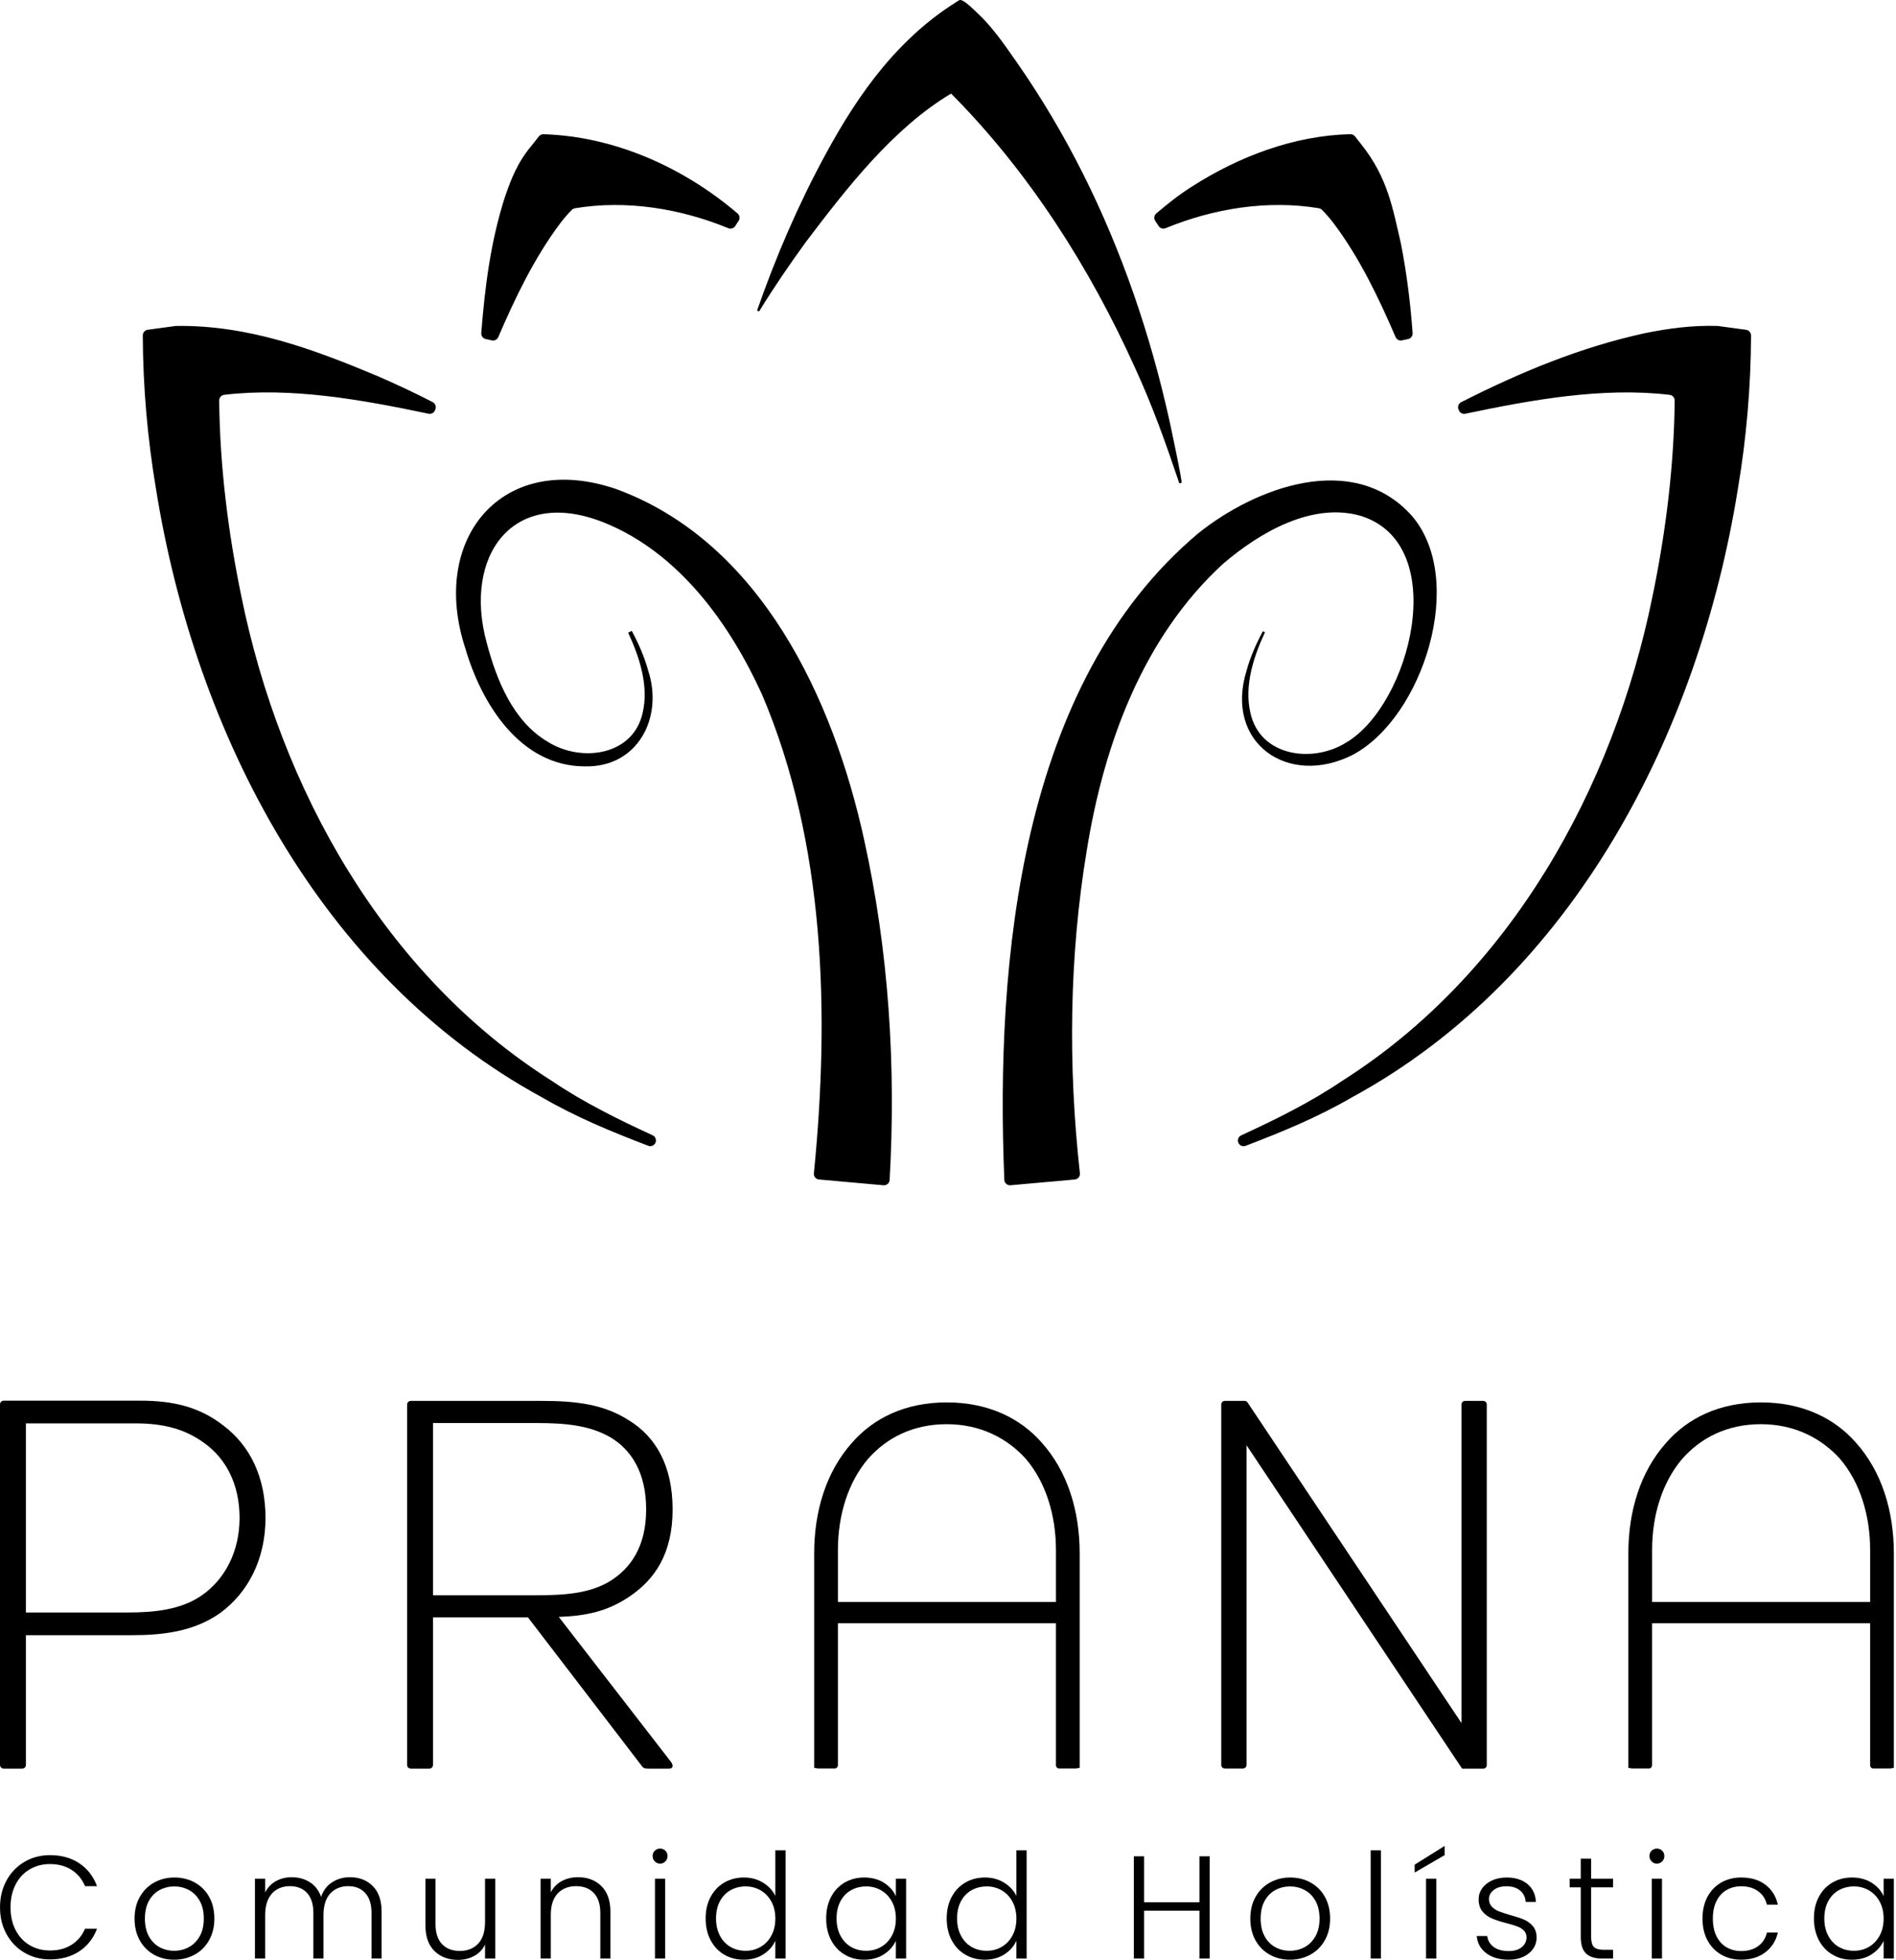 <svg width="328" height="339" viewBox="0 0 328 339" fill="none" xmlns="http://www.w3.org/2000/svg">
<path d="M24.265 242.274C29.869 242.274 34.442 243.303 38.646 246.575C43.222 250.032 45.93 255.452 45.93 262.555C45.93 269.659 42.943 275.454 38.086 279.004C33.603 282.183 28.28 282.837 22.865 282.837H4.483V305.267C4.483 305.642 4.201 305.921 3.829 305.921H0.654C0.279 305.921 0 305.639 0 305.267V242.928C0 242.553 0.282 242.274 0.654 242.274H24.265ZM35.285 249.564C31.923 247.133 28.187 246.2 23.426 246.2H4.483V278.911H22.116C26.691 278.911 31.267 278.443 34.814 276.015C38.925 273.212 41.444 268.351 41.444 262.555C41.444 256.76 39.108 252.274 35.282 249.564H35.285Z" fill="black"/>
<path d="M96.662 279.672L116.111 304.799C116.483 305.36 116.483 305.921 115.736 305.921H112.189C111.442 305.921 111.256 305.828 110.881 305.267L91.342 279.765H74.907V305.267C74.907 305.642 74.628 305.921 74.254 305.921H71.081C70.706 305.921 70.427 305.642 70.427 305.267V242.964C70.427 242.589 70.706 242.31 71.081 242.31H93.585C99.651 242.31 104.41 242.871 108.797 245.674C113.37 248.477 116.357 253.426 116.357 261.088C116.357 268.75 113.277 273.231 108.797 276.221C105.157 278.651 101.61 279.492 96.665 279.678L96.662 279.672ZM74.907 246.139V275.939H92.371C97.597 275.939 101.796 275.659 105.343 273.604C109.076 271.362 111.781 267.532 111.781 261.088C111.781 254.644 109.169 250.719 105.529 248.57C101.889 246.514 97.783 246.142 92.743 246.142H74.907V246.139Z" fill="black"/>
<path d="M186.779 305.921C186.779 305.642 186.437 305.899 186.18 305.899H183.188C182.931 305.899 182.674 305.642 182.674 305.3V280.773H144.955V305.3C144.955 305.642 144.697 305.899 144.443 305.899H141.448C141.191 305.899 140.849 305.642 140.849 305.921V268.704C140.849 261.406 142.901 254.557 147.435 249.506C151.114 245.313 156.587 242.572 163.772 242.572C170.957 242.572 176.514 245.313 180.193 249.506C184.725 254.557 186.779 261.406 186.779 268.704V305.921ZM150.173 252.334C146.667 256.443 144.957 262.178 144.957 268.085V277.094H182.676V268.085C182.676 262.178 180.967 256.443 177.461 252.334C174.296 248.825 169.677 246.342 163.777 246.342C157.878 246.342 153.343 248.737 150.178 252.334H150.173Z" fill="black"/>
<path d="M327.628 305.921C327.628 305.642 327.286 305.899 327.029 305.899H324.037C323.78 305.899 323.523 305.642 323.523 305.3V280.773H285.804V305.3C285.804 305.642 285.547 305.899 285.292 305.899H282.297C282.04 305.899 281.698 305.642 281.698 305.921V268.704C281.698 261.406 283.75 254.557 288.284 249.506C291.963 245.313 297.436 242.572 304.621 242.572C311.806 242.572 317.363 245.313 321.042 249.506C325.574 254.557 327.628 261.406 327.628 268.704V305.921ZM291.022 252.334C287.516 256.443 285.807 262.178 285.807 268.085V277.094H323.526V268.085C323.526 262.178 321.816 256.443 318.31 252.334C315.145 248.825 310.526 246.342 304.626 246.342C298.727 246.342 294.192 248.737 291.028 252.334H291.022Z" fill="black"/>
<path d="M252.838 298.043V242.923C252.838 242.583 253.112 242.31 253.451 242.31H256.594C256.933 242.31 257.206 242.583 257.206 242.923V305.311C257.206 305.65 256.933 305.924 256.594 305.924H252.94L252.838 305.773L215.642 249.983V305.289C215.642 305.628 215.368 305.902 215.029 305.902H211.887C211.547 305.902 211.274 305.628 211.274 305.289V242.923C211.274 242.583 211.547 242.31 211.887 242.31H215.314C215.519 242.31 215.71 242.411 215.822 242.583L252.836 298.046L252.838 298.043Z" fill="black"/>
<path d="M297.253 56.388C297.214 56.383 297.176 56.38 297.141 56.38C292.617 56.241 288.503 56.837 284.543 57.631C273.343 60.073 262.909 64.425 252.778 69.564C252.327 69.791 252.125 70.327 252.308 70.798C252.33 70.853 252.352 70.908 252.371 70.962C252.543 71.409 253.013 71.666 253.484 71.567C264.946 69.164 277.205 66.927 288.845 68.296C289.343 68.354 289.718 68.786 289.712 69.287C289.603 80.601 288.164 92.122 285.875 103.162C279.114 136.397 261.271 168.545 232.145 186.984C226.68 190.682 220.74 193.609 214.723 196.384C214.252 196.601 214.031 197.145 214.22 197.63C214.414 198.134 214.98 198.385 215.483 198.194C221.752 195.804 228.004 193.228 233.852 189.823C272.295 168.923 293.897 126.638 300.641 84.589C302.113 75.859 302.884 67.018 302.925 58.028C302.925 57.535 302.561 57.114 302.072 57.048L297.255 56.397L297.253 56.388Z" fill="black"/>
<path d="M41.756 103.157C39.464 92.117 38.028 80.598 37.919 69.281C37.913 68.781 38.288 68.351 38.786 68.291C50.423 66.922 62.687 69.158 74.144 71.564C74.615 71.663 75.082 71.409 75.257 70.96L75.323 70.79C75.504 70.322 75.304 69.788 74.858 69.558C71.721 67.935 68.537 66.454 65.291 65.039C54.157 60.377 42.948 56.208 30.498 56.38C30.455 56.38 30.414 56.383 30.37 56.388C29.916 56.451 27.022 56.84 25.553 57.04C25.064 57.106 24.7 57.527 24.7 58.02C24.738 66.999 25.518 75.857 26.987 84.581C33.731 126.633 55.327 168.909 93.776 189.815C99.624 193.22 105.879 195.793 112.145 198.186C112.648 198.377 113.212 198.125 113.408 197.622C113.594 197.14 113.376 196.595 112.905 196.376C106.888 193.6 100.948 190.677 95.483 186.976C66.358 168.54 48.514 136.386 41.753 103.154L41.756 103.157Z" fill="black"/>
<path d="M228.157 36.022C228.36 36.055 228.546 36.148 228.691 36.293C229.402 36.999 230.14 37.862 230.808 38.746C235.192 44.609 238.49 51.464 241.431 58.305C241.616 58.737 242.081 58.975 242.541 58.874L243.608 58.639C244.084 58.535 244.412 58.094 244.376 57.606C243.999 52.474 243.381 47.393 242.371 42.22C240.919 35.924 240.052 30.706 235.515 24.996C235.515 24.996 234.82 24.114 234.407 23.586C234.215 23.343 233.92 23.203 233.611 23.208C223.817 23.447 214.323 27.071 206.179 32.28C203.988 33.665 201.967 35.272 200.033 36.92C199.658 37.24 199.582 37.788 199.85 38.201C200.038 38.491 200.254 38.822 200.443 39.107C200.7 39.501 201.198 39.652 201.636 39.471C209.953 36.052 219.299 34.547 228.157 36.019V36.022Z" fill="black"/>
<path d="M96.82 38.746C97.488 37.862 98.226 36.999 98.937 36.293C99.082 36.148 99.268 36.058 99.471 36.022C108.33 34.549 117.678 36.055 125.992 39.474C126.427 39.652 126.925 39.504 127.185 39.11C127.371 38.825 127.587 38.494 127.776 38.204C128.047 37.791 127.97 37.24 127.595 36.92C118.302 28.992 106.371 23.594 94.023 23.217C93.711 23.208 93.413 23.348 93.219 23.594L92.114 24.999C89.395 28.218 88.405 31.1 87.395 33.928C84.879 41.691 83.884 49.638 83.257 57.606C83.219 58.094 83.547 58.537 84.026 58.641L85.09 58.877C85.549 58.978 86.014 58.74 86.2 58.307C89.141 51.467 92.439 44.615 96.823 38.749L96.82 38.746Z" fill="black"/>
<path d="M106.686 84.622C86.917 77.808 74.24 93.149 80.503 112.155C83.29 121.714 89.986 132.543 101.164 132.559C110.354 132.781 114.803 124.084 112.129 115.979C111.464 113.567 110.458 111.29 109.29 109.119L108.669 109.436C110.69 113.764 112.233 118.678 111.196 123.216C109.585 130.742 100.576 131.924 94.81 128.338C88.79 124.812 85.916 117.701 84.193 111.164C80.082 96.133 88.747 84.022 104.58 90.422C117.415 95.632 126.184 107.767 131.813 120.093C142.788 145.863 143.53 175.35 140.8 202.949C140.745 203.491 141.142 203.97 141.686 204.019L152.834 205.015C153.387 205.065 153.874 204.646 153.904 204.093C155.02 184.326 153.751 164.461 149.465 145.129C144.142 120.892 131.621 93.82 106.686 84.625V84.622Z" fill="black"/>
<path d="M235.471 89.251C251.11 94.206 244.004 121.892 232.878 128.445C227.047 132.083 217.928 130.851 216.301 123.244C215.253 118.648 216.807 113.712 218.834 109.368L218.475 109.185C217.31 111.347 216.306 113.614 215.645 116.012C211.783 128.511 222.846 136.225 234.002 130.572C246.143 124.158 253.845 100.261 244.179 89.144C234.038 77.934 217.16 84.313 207.248 92.284C176.457 118.199 172.182 166.24 173.744 204.079C173.766 204.638 174.255 205.062 174.81 205.013L185.934 204.019C186.481 203.97 186.877 203.482 186.817 202.938C184.766 184.408 184.952 165.49 188.01 147.065C190.966 128.719 197.719 110.241 211.583 97.523C217.961 92.054 227.066 86.79 235.468 89.251H235.471Z" fill="black"/>
<path d="M196.382 63.689C199.357 70.125 201.739 76.829 204.018 83.606L204.395 83.516C204.609 83.464 202.464 73.459 202.262 72.544C201.444 68.865 200.522 65.211 199.499 61.584C197.451 54.335 194.978 47.202 192.055 40.257C189.134 33.318 185.759 26.567 181.91 20.096C179.982 16.855 177.936 13.682 175.773 10.592C173.659 7.575 171.564 4.501 168.823 2.007C168.145 1.389 167.357 0.543 166.534 0.127C166.039 -0.122 165.954 0.023 165.465 0.329C165.068 0.578 164.677 0.83 164.289 1.09C162.817 2.073 161.4 3.135 160.041 4.268C157.38 6.488 154.948 8.977 152.73 11.64C148.871 16.277 145.674 21.424 142.805 26.721C138.079 35.404 134.214 44.429 130.97 53.709L131.32 53.87C133.856 49.734 136.599 45.729 139.432 41.831C146.445 32.581 154.478 22.193 164.535 16.187C177.969 29.693 188.554 46.301 196.382 63.686V63.689Z" fill="black"/>
<path d="M1.138 325.247C1.895 323.873 2.932 322.803 4.248 322.034C5.563 321.267 7.026 320.884 8.646 320.884C10.618 320.884 12.305 321.352 13.714 322.288C15.12 323.224 16.145 324.544 16.785 326.247H14.712C14.206 325.05 13.435 324.114 12.398 323.438C11.362 322.765 10.112 322.425 8.646 322.425C7.349 322.425 6.181 322.729 5.145 323.337C4.108 323.944 3.296 324.818 2.705 325.954C2.114 327.093 1.822 328.412 1.822 329.912C1.822 331.412 2.117 332.729 2.705 333.86C3.296 334.99 4.108 335.858 5.145 336.466C6.181 337.073 7.346 337.377 8.646 337.377C10.112 337.377 11.362 337.043 12.398 336.378C13.435 335.713 14.206 334.788 14.712 333.608H16.785C16.145 335.294 15.117 336.603 13.703 337.528C12.289 338.456 10.601 338.918 8.648 338.918C7.032 338.918 5.566 338.535 4.25 337.769C2.935 337.002 1.901 335.935 1.141 334.569C0.383 333.203 0.003 331.65 0.003 329.915C0.003 328.179 0.383 326.622 1.141 325.247H1.138Z" fill="black"/>
<path d="M26.626 338.097C25.589 337.514 24.771 336.69 24.175 335.617C23.576 334.547 23.278 333.293 23.278 331.861C23.278 330.429 23.582 329.176 24.189 328.105C24.796 327.035 25.622 326.208 26.667 325.625C27.712 325.042 28.882 324.752 30.181 324.752C31.481 324.752 32.654 325.042 33.707 325.625C34.76 326.205 35.586 327.032 36.185 328.105C36.784 329.176 37.082 330.429 37.082 331.861C37.082 333.293 36.779 334.525 36.171 335.606C35.564 336.684 34.73 337.517 33.669 338.097C32.607 338.677 31.429 338.97 30.129 338.97C28.83 338.97 27.665 338.68 26.628 338.097H26.626ZM32.654 336.808C33.428 336.394 34.057 335.77 34.536 334.935C35.017 334.1 35.255 333.077 35.255 331.861C35.255 330.646 35.02 329.622 34.547 328.787C34.074 327.952 33.45 327.328 32.676 326.914C31.902 326.501 31.059 326.296 30.149 326.296C29.238 326.296 28.395 326.504 27.621 326.914C26.847 327.328 26.226 327.952 25.764 328.787C25.299 329.622 25.07 330.646 25.07 331.861C25.07 333.077 25.302 334.1 25.764 334.935C26.226 335.77 26.842 336.394 27.61 336.808C28.376 337.221 29.216 337.426 30.124 337.426C31.032 337.426 31.877 337.221 32.651 336.808H32.654Z" fill="black"/>
<path d="M64.487 326.233C65.508 327.254 66.016 328.732 66.016 330.673V338.768H64.271V330.876C64.271 329.375 63.907 328.228 63.185 327.435C62.461 326.643 61.476 326.247 60.229 326.247C58.982 326.247 57.896 326.676 57.119 327.536C56.345 328.395 55.956 329.644 55.956 331.281V338.768H54.212V330.876C54.212 329.375 53.848 328.228 53.126 327.435C52.401 326.643 51.408 326.247 50.144 326.247C48.881 326.247 47.811 326.676 47.035 327.536C46.261 328.395 45.872 329.644 45.872 331.281V338.768H44.102V324.954H45.872V327.333C46.31 326.474 46.933 325.819 47.743 325.373C48.553 324.927 49.452 324.703 50.448 324.703C51.643 324.703 52.694 324.99 53.593 325.562C54.493 326.134 55.147 326.98 55.552 328.092C55.921 326.997 56.558 326.156 57.461 325.573C58.364 324.993 59.386 324.7 60.532 324.7C62.149 324.7 63.467 325.209 64.487 326.23V326.233Z" fill="black"/>
<path d="M85.681 324.957V338.77H83.911V336.342C83.507 337.202 82.883 337.862 82.041 338.316C81.198 338.77 80.255 339 79.21 339C77.558 339 76.209 338.491 75.165 337.47C74.12 336.449 73.597 334.971 73.597 333.03V324.96H75.342V332.827C75.342 334.328 75.717 335.475 76.466 336.268C77.216 337.062 78.239 337.456 79.538 337.456C80.837 337.456 81.931 337.035 82.722 336.192C83.512 335.349 83.909 334.109 83.909 332.474V324.96H85.678L85.681 324.957Z" fill="black"/>
<path d="M104.03 326.233C105.075 327.254 105.598 328.732 105.598 330.673V338.768H103.853V330.876C103.853 329.375 103.478 328.228 102.728 327.435C101.979 326.643 100.956 326.247 99.657 326.247C98.358 326.247 97.264 326.668 96.473 327.511C95.68 328.354 95.286 329.594 95.286 331.229V338.768H93.517V324.954H95.286V327.306C95.724 326.463 96.356 325.817 97.182 325.371C98.008 324.924 98.943 324.7 99.988 324.7C101.64 324.7 102.986 325.209 104.033 326.23L104.03 326.233Z" fill="black"/>
<path d="M113.28 321.971C113.028 321.719 112.9 321.407 112.9 321.035C112.9 320.662 113.026 320.356 113.28 320.112C113.532 319.868 113.835 319.745 114.191 319.745C114.546 319.745 114.847 319.868 115.102 320.112C115.353 320.356 115.482 320.665 115.482 321.035C115.482 321.404 115.356 321.719 115.102 321.971C114.847 322.223 114.546 322.351 114.191 322.351C113.835 322.351 113.534 322.225 113.28 321.971ZM115.074 324.955V338.768H113.305V324.955H115.074Z" fill="black"/>
<path d="M122.935 328.105C123.506 327.035 124.294 326.208 125.298 325.625C126.299 325.042 127.434 324.752 128.698 324.752C129.961 324.752 131.006 325.048 131.983 325.636C132.959 326.227 133.676 326.994 134.13 327.938V320.046H135.899V338.765H134.13V335.68C133.708 336.641 133.016 337.429 132.056 338.045C131.096 338.661 129.967 338.968 128.67 338.968C127.374 338.968 126.274 338.672 125.271 338.084C124.267 337.492 123.485 336.657 122.921 335.579C122.358 334.5 122.073 333.252 122.073 331.834C122.073 330.416 122.36 329.173 122.932 328.103L122.935 328.105ZM133.449 328.927C132.995 328.084 132.374 327.435 131.591 326.978C130.809 326.523 129.945 326.293 129.001 326.293C128.058 326.293 127.147 326.512 126.373 326.95C125.599 327.388 124.986 328.026 124.54 328.861C124.095 329.696 123.87 330.687 123.87 331.834C123.87 332.981 124.095 333.955 124.54 334.807C124.986 335.658 125.599 336.307 126.373 336.756C127.147 337.202 128.025 337.427 129.001 337.427C129.978 337.427 130.809 337.199 131.591 336.742C132.374 336.288 132.995 335.639 133.449 334.793C133.903 333.95 134.13 332.973 134.13 331.859C134.13 330.744 133.903 329.767 133.449 328.924V328.927Z" fill="black"/>
<path d="M143.773 328.105C144.336 327.035 145.121 326.208 146.123 325.625C147.124 325.042 148.259 324.752 149.522 324.752C150.786 324.752 151.97 325.056 152.922 325.663C153.874 326.271 154.56 327.046 154.982 327.99V324.954H156.751V338.768H154.982V335.707C154.544 336.652 153.849 337.432 152.897 338.048C151.946 338.664 150.813 338.97 149.498 338.97C148.182 338.97 147.126 338.675 146.123 338.086C145.119 337.495 144.336 336.66 143.773 335.581C143.21 334.503 142.925 333.254 142.925 331.836C142.925 330.418 143.207 329.176 143.773 328.105ZM154.301 328.926C153.846 328.083 153.226 327.435 152.443 326.977C151.661 326.523 150.797 326.293 149.853 326.293C148.91 326.293 147.999 326.512 147.225 326.95C146.451 327.388 145.838 328.026 145.392 328.861C144.946 329.696 144.722 330.687 144.722 331.834C144.722 332.981 144.946 333.955 145.392 334.807C145.838 335.658 146.451 336.307 147.225 336.756C147.999 337.202 148.877 337.426 149.853 337.426C150.83 337.426 151.661 337.199 152.443 336.742C153.226 336.288 153.846 335.639 154.301 334.793C154.755 333.95 154.982 332.973 154.982 331.858C154.982 330.744 154.755 329.767 154.301 328.924V328.926Z" fill="black"/>
<path d="M164.636 328.105C165.208 327.035 165.995 326.208 166.999 325.625C168 325.042 169.135 324.752 170.399 324.752C171.663 324.752 172.707 325.048 173.684 325.636C174.66 326.227 175.377 326.994 175.831 327.938V320.046H177.6V338.765H175.831V335.68C175.41 336.641 174.718 337.429 173.758 338.045C172.798 338.661 171.668 338.968 170.372 338.968C169.075 338.968 167.976 338.672 166.972 338.084C165.968 337.492 165.186 336.657 164.622 335.579C164.059 334.5 163.774 333.252 163.774 331.834C163.774 330.416 164.062 329.173 164.633 328.103L164.636 328.105ZM175.15 328.927C174.696 328.084 174.075 327.435 173.293 326.978C172.51 326.523 171.646 326.293 170.702 326.293C169.759 326.293 168.848 326.512 168.074 326.95C167.3 327.388 166.687 328.026 166.241 328.861C165.796 329.696 165.571 330.687 165.571 331.834C165.571 332.981 165.796 333.955 166.241 334.807C166.687 335.658 167.3 336.307 168.074 336.756C168.848 337.202 169.726 337.427 170.702 337.427C171.679 337.427 172.51 337.199 173.293 336.742C174.075 336.288 174.696 335.639 175.15 334.793C175.604 333.95 175.831 332.973 175.831 331.859C175.831 330.744 175.604 329.767 175.15 328.924V328.927Z" fill="black"/>
<path d="M209.269 321.086V338.768H207.5V330.495H197.921V338.768H196.152V321.086H197.921V329.031H207.5V321.086H209.269Z" fill="black"/>
<path d="M219.646 338.097C218.609 337.514 217.792 336.69 217.195 335.617C216.596 334.547 216.298 333.293 216.298 331.861C216.298 330.429 216.602 329.176 217.209 328.105C217.816 327.035 218.642 326.208 219.687 325.625C220.732 325.042 221.902 324.752 223.202 324.752C224.501 324.752 225.674 325.042 226.727 325.625C227.78 326.205 228.606 327.032 229.205 328.105C229.804 329.176 230.102 330.429 230.102 331.861C230.102 333.293 229.799 334.525 229.192 335.606C228.584 336.684 227.75 337.517 226.689 338.097C225.628 338.677 224.449 338.97 223.15 338.97C221.851 338.97 220.685 338.68 219.649 338.097H219.646ZM225.674 336.808C226.448 336.394 227.077 335.77 227.556 334.935C228.037 334.1 228.275 333.077 228.275 331.861C228.275 330.646 228.04 329.622 227.567 328.787C227.094 327.952 226.47 327.328 225.696 326.914C224.922 326.501 224.08 326.296 223.169 326.296C222.258 326.296 221.416 326.504 220.642 326.914C219.868 327.328 219.247 327.952 218.784 328.787C218.319 329.622 218.09 330.646 218.09 331.861C218.09 333.077 218.322 334.1 218.784 334.935C219.247 335.77 219.862 336.394 220.631 336.808C221.396 337.221 222.236 337.426 223.144 337.426C224.052 337.426 224.897 337.221 225.671 336.808H225.674Z" fill="black"/>
<path d="M238.892 320.049V338.768H237.123V320.049H238.892Z" fill="black"/>
<path d="M249.912 320.884L244.732 323.895V322.529L249.912 319.291V320.884ZM248.471 324.957V338.771H246.701V324.957H248.471Z" fill="black"/>
<path d="M257.152 337.87C256.148 337.136 255.587 336.137 255.469 334.872H257.288C257.373 335.647 257.74 336.277 258.388 336.756C259.036 337.237 259.909 337.476 261.003 337.476C261.963 337.476 262.718 337.248 263.265 336.794C263.812 336.34 264.085 335.773 264.085 335.1C264.085 334.629 263.935 334.24 263.631 333.936C263.327 333.632 262.945 333.391 262.482 333.216C262.017 333.038 261.391 332.849 260.601 332.647C259.572 332.378 258.738 332.107 258.098 331.836C257.458 331.568 256.914 331.166 256.468 330.635C256.022 330.104 255.798 329.392 255.798 328.497C255.798 327.823 256 327.199 256.405 326.624C256.81 326.052 257.381 325.595 258.123 325.258C258.864 324.922 259.706 324.752 260.65 324.752C262.132 324.752 263.33 325.127 264.238 325.877C265.149 326.627 265.636 327.662 265.704 328.976H263.935C263.885 328.165 263.568 327.514 262.986 327.016C262.403 326.518 261.607 326.268 260.598 326.268C259.703 326.268 258.981 326.479 258.423 326.901C257.868 327.322 257.589 327.845 257.589 328.469C257.589 329.009 257.753 329.452 258.082 329.797C258.41 330.142 258.817 330.413 259.307 330.607C259.796 330.802 260.453 331.015 261.279 331.253C262.272 331.524 263.065 331.784 263.656 332.039C264.246 332.291 264.75 332.663 265.171 333.153C265.592 333.643 265.811 334.292 265.827 335.102C265.827 335.844 265.625 336.507 265.22 337.087C264.815 337.667 264.252 338.127 263.527 338.467C262.802 338.803 261.968 338.973 261.025 338.973C259.441 338.973 258.147 338.606 257.146 337.873L257.152 337.87Z" fill="black"/>
<path d="M275.26 326.449V335.026C275.26 335.869 275.419 336.452 275.742 336.772C276.062 337.092 276.625 337.254 277.435 337.254H279.051V338.771H277.156C275.909 338.771 274.981 338.48 274.377 337.897C273.77 337.317 273.466 336.359 273.466 335.026V326.449H271.546V324.957H273.466V321.492H275.26V324.957H279.051V326.449H275.26Z" fill="black"/>
<path d="M285.725 321.971C285.473 321.719 285.344 321.407 285.344 321.035C285.344 320.662 285.47 320.356 285.725 320.112C285.976 319.868 286.28 319.745 286.635 319.745C286.991 319.745 287.292 319.868 287.546 320.112C287.798 320.356 287.926 320.665 287.926 321.035C287.926 321.404 287.8 321.719 287.546 321.971C287.292 322.223 286.991 322.351 286.635 322.351C286.28 322.351 285.979 322.225 285.725 321.971ZM287.519 324.955V338.768H285.749V324.955H287.519Z" fill="black"/>
<path d="M295.379 328.105C295.951 327.035 296.744 326.208 297.756 325.625C298.768 325.042 299.922 324.752 301.219 324.752C302.92 324.752 304.323 325.173 305.428 326.017C306.53 326.86 307.244 328.007 307.564 329.458H305.669C305.434 328.464 304.922 327.684 304.14 327.117C303.358 326.553 302.384 326.268 301.222 326.268C300.294 326.268 299.46 326.479 298.719 326.901C297.978 327.322 297.392 327.949 296.963 328.784C296.534 329.619 296.317 330.643 296.317 331.858C296.317 333.074 296.534 334.1 296.963 334.943C297.392 335.787 297.978 336.419 298.719 336.841C299.46 337.262 300.294 337.473 301.222 337.473C302.384 337.473 303.358 337.191 304.14 336.627C304.922 336.063 305.434 335.275 305.669 334.262H307.564C307.244 335.68 306.528 336.816 305.417 337.675C304.304 338.535 302.906 338.965 301.222 338.965C299.925 338.965 298.771 338.675 297.759 338.092C296.747 337.508 295.956 336.685 295.382 335.611C294.808 334.541 294.523 333.287 294.523 331.856C294.523 330.424 294.81 329.17 295.382 328.1L295.379 328.105Z" fill="black"/>
<path d="M314.65 328.105C315.214 327.035 315.999 326.208 317 325.625C318.001 325.042 319.136 324.752 320.4 324.752C321.663 324.752 322.848 325.056 323.799 325.663C324.751 326.271 325.438 327.046 325.859 327.99V324.954H327.629V338.768H325.859V335.707C325.421 336.652 324.727 337.432 323.775 338.048C322.823 338.664 321.691 338.97 320.375 338.97C319.059 338.97 318.004 338.675 317 338.086C315.996 337.495 315.214 336.66 314.65 335.581C314.087 334.503 313.802 333.254 313.802 331.836C313.802 330.418 314.084 329.176 314.65 328.105ZM325.178 328.926C324.724 328.083 324.103 327.435 323.321 326.977C322.538 326.523 321.674 326.293 320.731 326.293C319.787 326.293 318.876 326.512 318.102 326.95C317.328 327.388 316.715 328.026 316.27 328.861C315.824 329.696 315.599 330.687 315.599 331.834C315.599 332.981 315.824 333.955 316.27 334.807C316.715 335.658 317.328 336.307 318.102 336.756C318.876 337.202 319.754 337.426 320.731 337.426C321.707 337.426 322.538 337.199 323.321 336.742C324.103 336.288 324.724 335.639 325.178 334.793C325.632 333.95 325.859 332.973 325.859 331.858C325.859 330.744 325.632 329.767 325.178 328.924V328.926Z" fill="black"/>
</svg>
